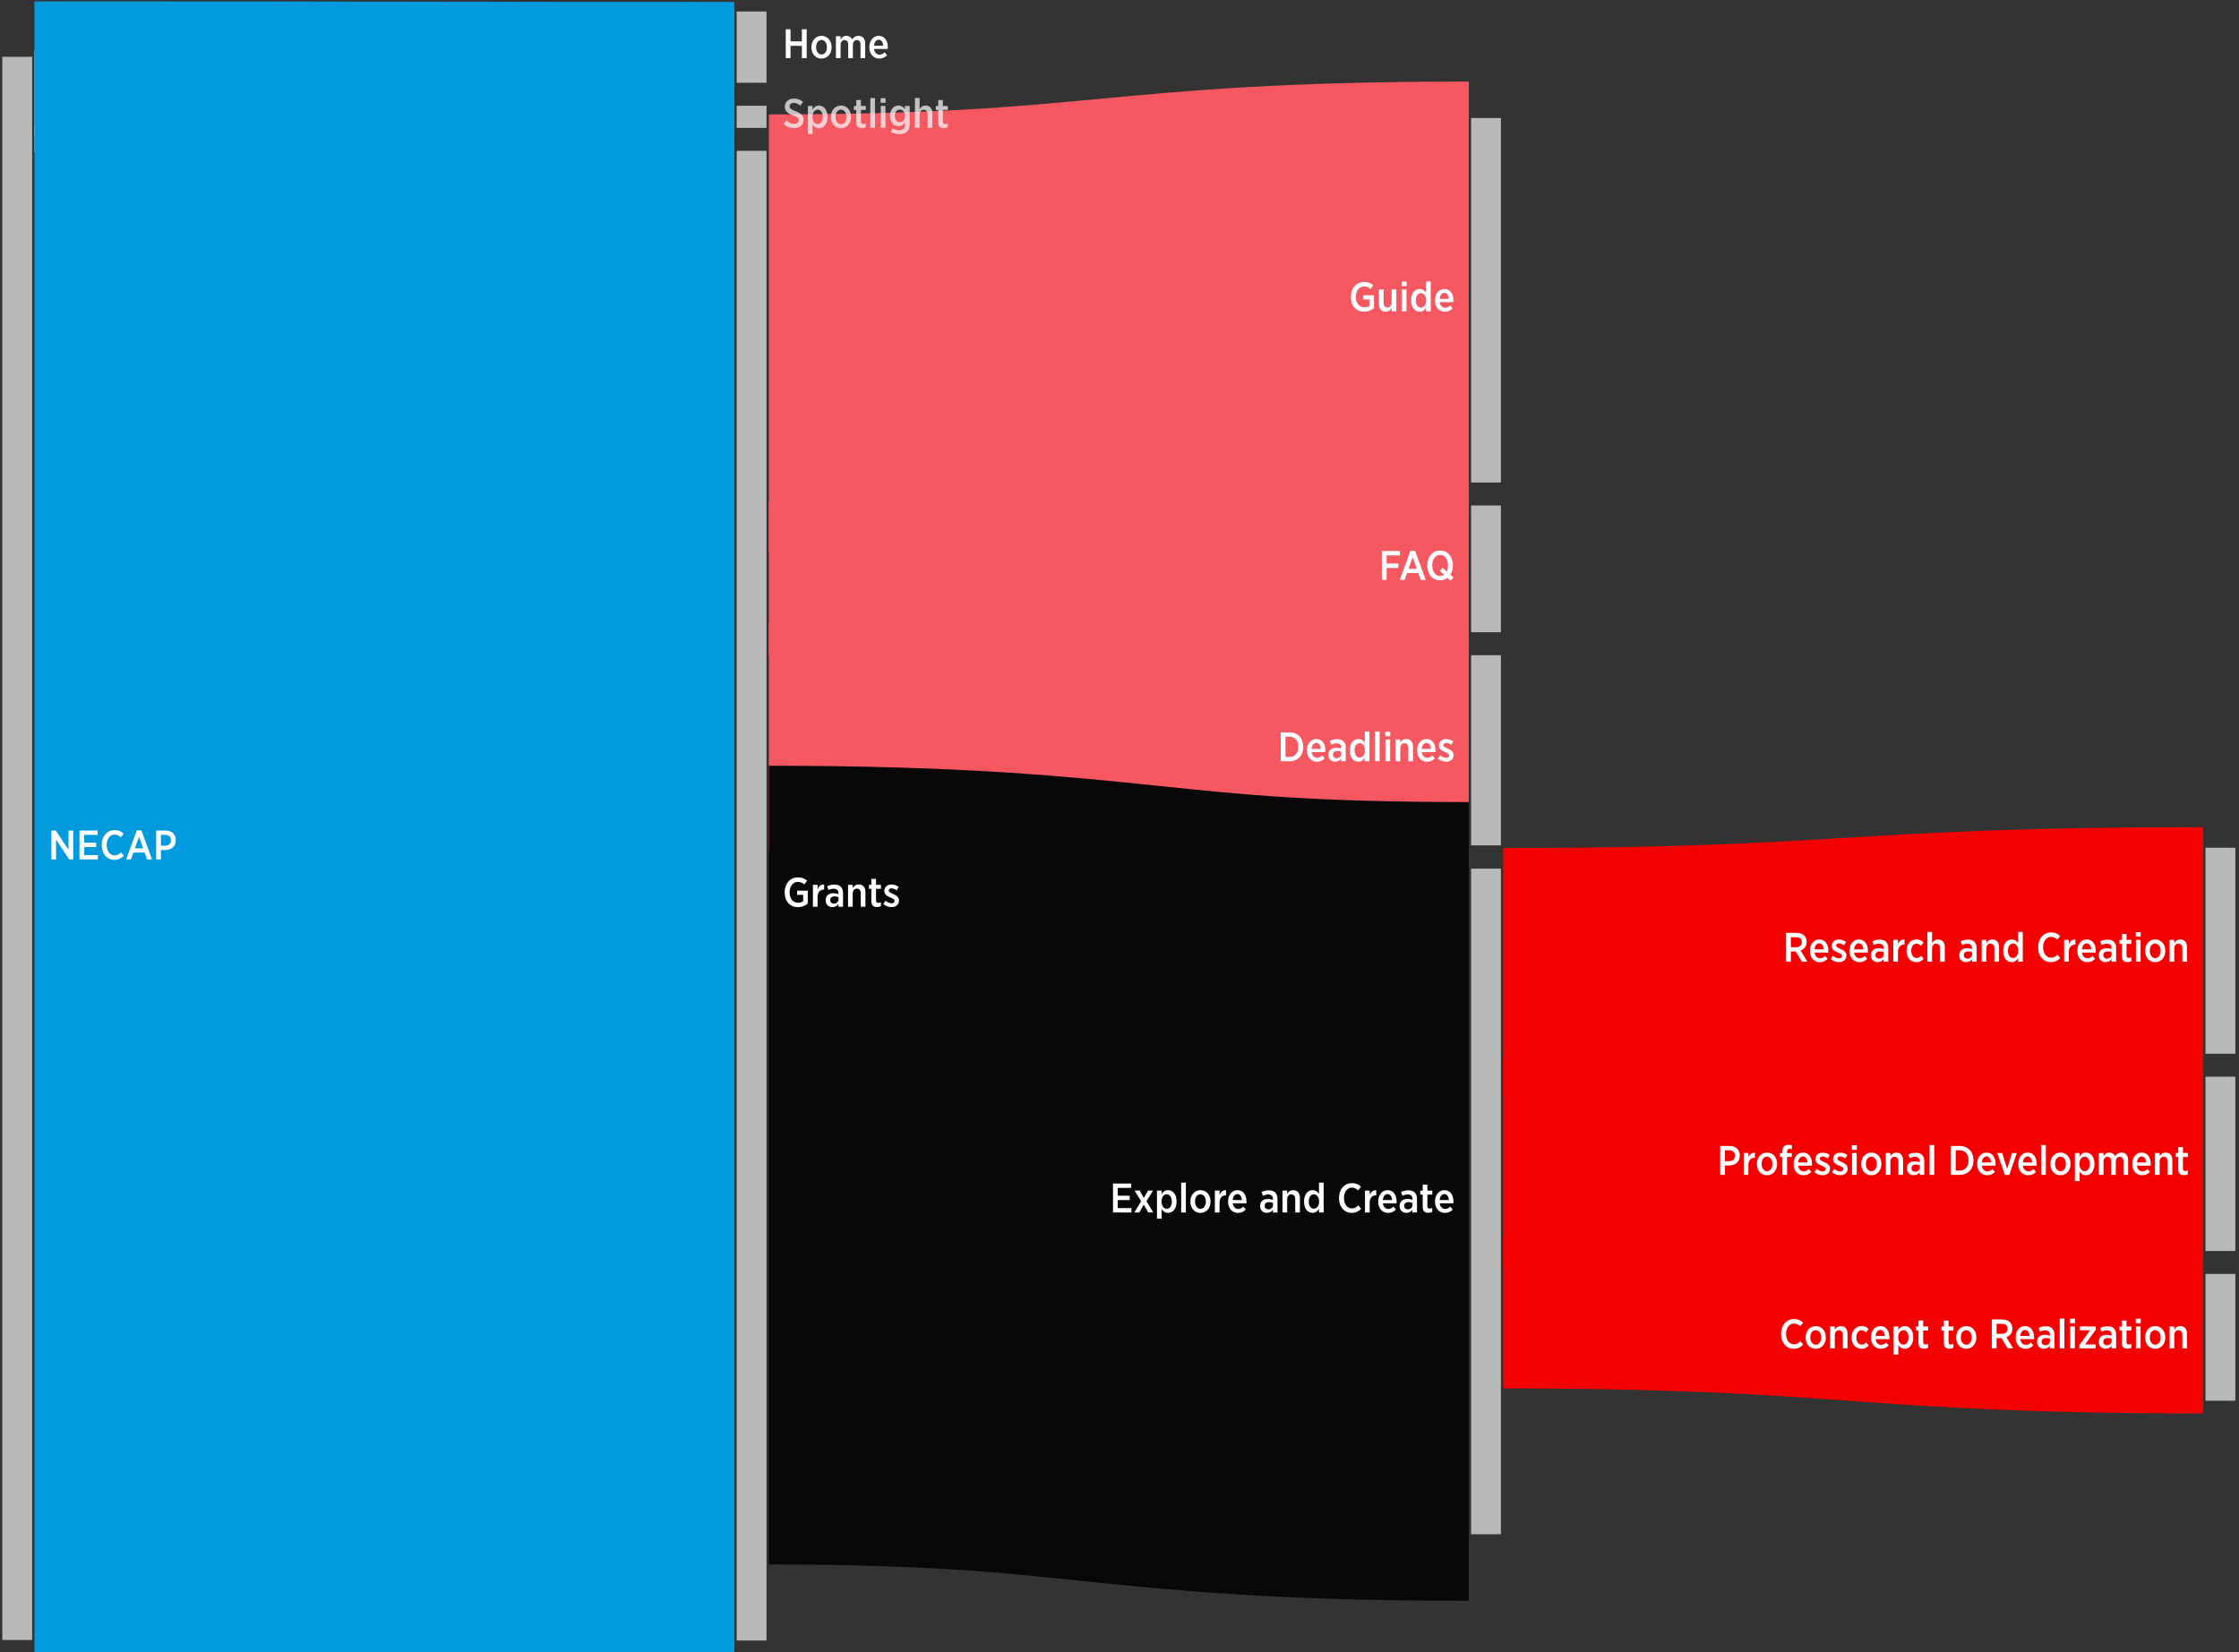 <svg width="813" height="600" viewBox="0 0 813 600" fill="none" xmlns="http://www.w3.org/2000/svg">
<rect x="0" y="0" width="813" height="600" fill="#333333" stroke="none"/>
<g clip-path="url(#clip0)">
<path d="M11.667 20.635H0.833V595.635H11.667V20.635Z" fill="#B9B9B9"/>
<path d="M278.333 4.167H267.5V30.068H278.333V4.167Z" fill="#B9B9B9"/>
<path d="M278.333 38.401H267.5V46.459H278.333V38.401Z" fill="#B9B9B9"/>
<path d="M278.333 54.792H267.5V595.833H278.333V54.792Z" fill="#B9B9B9"/>
<path d="M545 42.865H534.167V175.248H545V42.865Z" fill="#B9B9B9"/>
<path d="M545 183.581H534.167V229.627H545V183.581Z" fill="#B9B9B9"/>
<path d="M545 237.96H534.167V307.029H545V237.96Z" fill="#B9B9B9"/>
<path d="M545 315.485H534.167V557.226H545V315.485Z" fill="#B9B9B9"/>
<path d="M811.667 307.882H800.833V382.707H811.667V307.882Z" fill="#B9B9B9"/>
<path d="M811.667 391.04H800.833V454.353H811.667V391.04Z" fill="#B9B9B9"/>
<path d="M811.667 462.687H800.833V508.733H811.667V462.687Z" fill="#B9B9B9"/>
<g style="mix-blend-mode:multiply">
<g style="mix-blend-mode:multiply">
<path d="M12.5 33.586C139.583 33.586 139.583 17.117 266.667 17.117" stroke="#DDDDDD" stroke-width="31.081"/>
</g>
</g>
<g style="mix-blend-mode:multiply">
<g style="mix-blend-mode:multiply">
<path d="M12.5 50.565C139.583 50.565 139.583 42.43 266.667 42.43" stroke="#DDDDDD" stroke-width="9.67"/>
</g>
</g>
<g style="mix-blend-mode:multiply">
<g style="mix-blend-mode:multiply">
<path d="M12.5 325.115C139.583 325.115 139.583 325.313 266.667 325.313" stroke="#009ADD" stroke-width="649.249"/>
</g>
</g>
<g style="mix-blend-mode:multiply">
<g style="mix-blend-mode:multiply">
<path d="M279.167 120.983C406.25 120.983 406.25 109.057 533.333 109.057" stroke="#F55861" stroke-width="158.859"/>
</g>
</g>
<g style="mix-blend-mode:multiply">
<g style="mix-blend-mode:multiply">
<path d="M279.167 210.198C406.25 210.198 406.25 206.604 533.333 206.604" stroke="#F55861" stroke-width="55.255"/>
</g>
</g>
<g style="mix-blend-mode:multiply">
<g style="mix-blend-mode:multiply">
<path d="M279.167 267.755C406.25 267.755 406.25 272.495 533.333 272.495" stroke="#F55861" stroke-width="82.883"/>
</g>
</g>
<g style="mix-blend-mode:multiply">
<g style="mix-blend-mode:multiply">
<path d="M279.167 423.161C406.25 423.161 406.25 436.355 533.333 436.355" stroke="#090809" stroke-width="290.09"/>
</g>
</g>
<g style="mix-blend-mode:multiply">
<g style="mix-blend-mode:multiply">
<path d="M545.833 352.897C672.917 352.897 672.917 345.294 800 345.294" stroke="#F40000" stroke-width="89.79"/>
</g>
</g>
<g style="mix-blend-mode:multiply">
<g style="mix-blend-mode:multiply">
<path d="M545.833 421.966C672.917 421.966 672.917 422.697 800 422.697" stroke="#F40000" stroke-width="75.976"/>
</g>
</g>
<g style="mix-blend-mode:multiply">
<g style="mix-blend-mode:multiply">
<path d="M545.833 476.646C672.917 476.646 672.917 485.71 800 485.71" stroke="#F40000" stroke-width="55.255"/>
</g>
</g>
<path d="M18.64 312.135H20.35V304.92L25.105 312.135H26.575V301.635H24.88V308.64L20.26 301.635H18.64V312.135ZM28.85 312.135H35.54V310.56H30.575V307.635H34.91V306.06H30.575V303.21H35.465V301.635H28.85V312.135ZM41.546 312.285C43.001 312.285 44.066 311.745 44.981 310.8L43.961 309.57C43.301 310.2 42.641 310.665 41.636 310.665C39.986 310.665 38.741 309.18 38.741 306.9V306.84C38.741 304.605 39.986 303.105 41.636 303.105C42.581 303.105 43.271 303.555 43.886 304.125L44.936 302.79C44.081 302.01 43.106 301.485 41.636 301.485C38.921 301.485 36.941 303.66 36.941 306.84V306.945C36.941 310.155 38.861 312.285 41.546 312.285ZM45.809 312.135H47.564L48.434 309.66H52.514L53.384 312.135H55.199L51.344 301.575H49.664L45.809 312.135ZM48.974 308.115L50.474 303.9L51.974 308.115H48.974ZM56.697 312.135H58.437V308.73H59.952C62.127 308.7 63.837 307.485 63.837 305.16V305.13C63.837 302.955 62.352 301.635 60.057 301.635H56.697V312.135ZM58.437 307.155V303.225H59.952C61.287 303.225 62.067 303.915 62.067 305.175V305.19C62.067 306.36 61.287 307.155 59.952 307.155H58.437Z" fill="white"/>
<path d="M285.307 21.117H287.047V16.647H291.172V21.117H292.912V10.617H291.172V15.027H287.047V10.617H285.307V21.117ZM298.285 21.282C300.4 21.282 301.96 19.557 301.96 17.217V17.082C301.96 14.727 300.415 13.017 298.315 13.017C296.2 13.017 294.64 14.757 294.64 17.097V17.232C294.64 19.587 296.185 21.282 298.285 21.282ZM298.315 19.797C297.16 19.797 296.335 18.672 296.335 17.187V17.097C296.335 15.612 297.1 14.517 298.285 14.517C299.44 14.517 300.265 15.627 300.265 17.112V17.202C300.265 18.687 299.5 19.797 298.315 19.797ZM303.525 21.117H305.22V16.317C305.22 15.222 305.805 14.547 306.66 14.547C307.5 14.547 307.995 15.147 307.995 16.272V21.117H309.69V16.302C309.69 15.177 310.29 14.547 311.115 14.547C311.985 14.547 312.465 15.147 312.465 16.287V21.117H314.16V15.792C314.16 13.992 313.2 13.017 311.73 13.017C310.665 13.017 309.945 13.572 309.405 14.292C309.03 13.512 308.325 13.017 307.35 13.017C306.3 13.017 305.685 13.617 305.22 14.322V13.167H303.525V21.117ZM319.305 21.282C320.49 21.282 321.375 20.817 322.095 20.052L321.21 19.002C320.685 19.512 320.13 19.842 319.38 19.842C318.345 19.842 317.52 19.122 317.37 17.787H322.35C322.365 17.547 322.365 17.307 322.365 17.202C322.365 14.817 321.225 13.017 319.065 13.017C317.115 13.017 315.675 14.727 315.675 17.112V17.232C315.675 19.722 317.265 21.282 319.305 21.282ZM317.355 16.617C317.475 15.267 318.135 14.442 319.065 14.442C320.055 14.442 320.625 15.357 320.715 16.617H317.355Z" fill="white"/>
<path d="M288.352 46.565C290.317 46.565 291.757 45.38 291.757 43.535V43.505C291.757 41.975 290.857 41.165 288.907 40.415C287.122 39.725 286.732 39.335 286.732 38.6V38.585C286.732 37.895 287.317 37.37 288.262 37.37C289.102 37.37 289.897 37.775 290.617 38.36L291.607 37.025C290.647 36.185 289.522 35.795 288.307 35.795C286.357 35.795 284.977 37.01 284.977 38.735V38.765C284.977 40.445 286.012 41.18 288.007 41.93C289.672 42.545 290.017 42.98 290.017 43.64V43.655C290.017 44.435 289.372 44.99 288.367 44.99C287.257 44.99 286.387 44.45 285.607 43.745L284.557 45.05C285.697 46.1 287.002 46.565 288.352 46.565ZM293.359 48.695H295.054V45.23C295.534 45.935 296.224 46.58 297.379 46.58C298.984 46.58 300.469 45.23 300.469 42.56V42.35C300.469 39.665 298.969 38.33 297.379 38.33C296.239 38.33 295.549 38.99 295.054 39.755V38.48H293.359V48.695ZM296.914 45.08C295.894 45.08 295.024 44.09 295.024 42.53V42.38C295.024 40.82 295.894 39.83 296.914 39.83C297.934 39.83 298.759 40.805 298.759 42.395V42.53C298.759 44.12 297.949 45.08 296.914 45.08ZM305.345 46.595C307.46 46.595 309.02 44.87 309.02 42.53V42.395C309.02 40.04 307.475 38.33 305.375 38.33C303.26 38.33 301.7 40.07 301.7 42.41V42.545C301.7 44.9 303.245 46.595 305.345 46.595ZM305.375 45.11C304.22 45.11 303.395 43.985 303.395 42.5V42.41C303.395 40.925 304.16 39.83 305.345 39.83C306.5 39.83 307.325 40.94 307.325 42.425V42.515C307.325 44 306.56 45.11 305.375 45.11ZM312.971 46.55C313.541 46.55 313.991 46.415 314.381 46.205V44.81C314.096 44.96 313.796 45.035 313.466 45.035C312.926 45.035 312.611 44.78 312.611 44.165V39.935H314.396V38.48H312.611V36.335H310.916V38.48H310.046V39.935H310.916V44.51C310.916 46.055 311.801 46.55 312.971 46.55ZM316.022 46.43H317.717V35.6H316.022V46.43ZM319.756 37.325H321.556V35.66H319.756V37.325ZM319.816 46.43H321.511V38.48H319.816V46.43ZM326.535 48.725C327.795 48.725 328.77 48.425 329.4 47.78C329.985 47.195 330.3 46.325 330.3 45.14V38.48H328.605V39.665C328.095 38.96 327.39 38.33 326.22 38.33C324.645 38.33 323.19 39.605 323.19 42.065V42.125C323.19 44.57 324.63 45.845 326.22 45.845C327.375 45.845 328.065 45.23 328.62 44.45V45.215C328.62 46.625 327.855 47.315 326.46 47.315C325.605 47.315 324.765 47.06 324.075 46.64L323.52 47.975C324.435 48.47 325.44 48.725 326.535 48.725ZM326.73 44.375C325.71 44.375 324.9 43.505 324.9 42.095V42.08C324.9 40.67 325.695 39.815 326.73 39.815C327.75 39.815 328.635 40.685 328.635 42.08V42.11C328.635 43.49 327.75 44.375 326.73 44.375ZM332.221 46.43H333.916V41.615C333.916 40.52 334.531 39.86 335.416 39.86C336.316 39.86 336.841 40.475 336.841 41.585V46.43H338.536V41.105C338.536 39.41 337.621 38.33 336.091 38.33C335.011 38.33 334.366 38.945 333.916 39.65V35.6H332.221V46.43ZM342.736 46.55C343.306 46.55 343.756 46.415 344.146 46.205V44.81C343.861 44.96 343.561 45.035 343.231 45.035C342.691 45.035 342.376 44.78 342.376 44.165V39.935H344.161V38.48H342.376V36.335H340.681V38.48H339.811V39.935H340.681V44.51C340.681 46.055 341.566 46.55 342.736 46.55Z" fill="white" fill-opacity="0.7"/>
<path d="M289.717 329.463C291.202 329.463 292.417 328.893 293.302 328.188V323.478H289.447V325.008H291.652V327.318C291.187 327.648 290.527 327.873 289.792 327.873C288.007 327.873 286.717 326.463 286.717 324.093V324.003C286.717 321.828 287.992 320.283 289.702 320.283C290.767 320.283 291.427 320.688 292.027 321.228L293.062 319.848C292.132 319.068 291.157 318.663 289.732 318.663C286.912 318.663 284.917 320.928 284.917 324.018V324.138C284.917 327.363 286.867 329.463 289.717 329.463ZM295.175 329.313H296.87V325.803C296.87 323.988 297.8 323.088 299.18 323.088H299.255V321.243C298.055 321.183 297.29 321.888 296.87 322.923V321.363H295.175V329.313ZM302.238 329.463C303.273 329.463 303.978 329.013 304.443 328.338V329.313H306.108V324.378C306.108 323.388 305.838 322.608 305.313 322.083C304.803 321.558 304.008 321.273 302.973 321.273C301.908 321.273 301.113 321.528 300.348 321.903L300.828 323.253C301.353 323.013 301.983 322.773 302.748 322.773C303.828 322.773 304.458 323.328 304.458 324.393V324.723C303.918 324.543 303.378 324.408 302.628 324.408C300.948 324.408 299.808 325.248 299.808 326.958V327.033C299.808 328.578 300.918 329.463 302.238 329.463ZM302.748 328.188C302.013 328.173 301.458 327.723 301.458 326.928V326.898C301.458 326.058 302.028 325.563 303.003 325.563C303.573 325.563 304.083 325.683 304.473 325.848V326.643C304.473 327.543 303.723 328.203 302.748 328.188ZM307.934 329.313H309.629V324.498C309.629 323.403 310.244 322.743 311.129 322.743C312.029 322.743 312.554 323.358 312.554 324.468V329.313H314.249V323.988C314.249 322.293 313.334 321.213 311.804 321.213C310.724 321.213 310.079 321.828 309.629 322.533V321.363H307.934V329.313ZM318.449 329.433C319.019 329.433 319.469 329.298 319.859 329.088V327.693C319.574 327.843 319.274 327.918 318.944 327.918C318.404 327.918 318.089 327.663 318.089 327.048V322.818H319.874V321.363H318.089V319.218H316.394V321.363H315.524V322.818H316.394V327.393C316.394 328.938 317.279 329.433 318.449 329.433ZM323.706 329.463C325.236 329.463 326.421 328.608 326.421 327.048V327.033C326.421 325.788 325.491 325.218 324.261 324.663C323.331 324.243 322.701 323.973 322.701 323.448V323.418C322.701 322.983 323.076 322.638 323.706 322.638C324.336 322.638 324.996 322.938 325.596 323.343L326.316 322.098C325.566 321.558 324.621 321.243 323.736 321.243C322.251 321.243 321.111 322.143 321.111 323.568V323.598C321.111 324.903 322.101 325.443 323.286 325.953C324.231 326.358 324.846 326.613 324.846 327.183V327.198C324.846 327.693 324.441 328.068 323.736 328.068C323.031 328.068 322.266 327.723 321.546 327.138L320.751 328.353C321.666 329.118 322.761 329.463 323.706 329.463Z" fill="white"/>
<path d="M495.314 113.207C496.799 113.207 498.014 112.637 498.899 111.932V107.222H495.044V108.752H497.249V111.062C496.784 111.392 496.124 111.617 495.389 111.617C493.604 111.617 492.314 110.207 492.314 107.837V107.747C492.314 105.572 493.589 104.027 495.299 104.027C496.364 104.027 497.024 104.432 497.624 104.972L498.659 103.592C497.729 102.812 496.754 102.407 495.329 102.407C492.509 102.407 490.514 104.672 490.514 107.762V107.882C490.514 111.107 492.464 113.207 495.314 113.207ZM503.143 113.207C504.223 113.207 504.853 112.607 505.303 111.902V113.057H507.013V105.107H505.303V109.922C505.303 111.017 504.688 111.677 503.803 111.677C502.918 111.677 502.393 111.062 502.393 109.952V105.107H500.698V110.432C500.698 112.142 501.598 113.207 503.143 113.207ZM508.962 103.952H510.762V102.287H508.962V103.952ZM509.022 113.057H510.717V105.107H509.022V113.057ZM515.486 113.207C516.626 113.207 517.316 112.547 517.811 111.782V113.057H519.506V102.227H517.811V106.307C517.331 105.617 516.641 104.957 515.486 104.957C513.881 104.957 512.396 106.307 512.396 108.992V109.187C512.396 111.872 513.896 113.207 515.486 113.207ZM515.951 111.707C514.931 111.707 514.106 110.732 514.106 109.142V109.022C514.106 107.417 514.916 106.457 515.951 106.457C516.971 106.457 517.841 107.447 517.841 109.007V109.157C517.841 110.717 516.971 111.707 515.951 111.707ZM524.697 113.222C525.882 113.222 526.767 112.757 527.487 111.992L526.602 110.942C526.077 111.452 525.522 111.782 524.772 111.782C523.737 111.782 522.912 111.062 522.762 109.727H527.742C527.757 109.487 527.757 109.247 527.757 109.142C527.757 106.757 526.617 104.957 524.457 104.957C522.507 104.957 521.067 106.667 521.067 109.052V109.172C521.067 111.662 522.657 113.222 524.697 113.222ZM522.747 108.557C522.867 107.207 523.527 106.382 524.457 106.382C525.447 106.382 526.017 107.297 526.107 108.557H522.747Z" fill="white"/>
<path d="M501.744 210.604H503.484V206.254H507.774V204.664H503.484V201.709H508.329V200.104H501.744V210.604ZM508.288 210.604H510.043L510.913 208.129H514.993L515.863 210.604H517.678L513.823 200.044H512.143L508.288 210.604ZM511.453 206.584L512.953 202.369L514.453 206.584H511.453ZM527.753 209.734L526.613 208.744C527.213 207.844 527.558 206.704 527.558 205.414V205.264C527.558 202.159 525.653 199.939 522.923 199.939C520.178 199.939 518.258 202.174 518.258 205.294V205.444C518.258 208.549 520.163 210.769 522.908 210.769C523.913 210.769 524.828 210.439 525.578 209.869L526.688 210.904L527.753 209.734ZM522.953 209.179C521.273 209.179 520.058 207.724 520.058 205.414V205.279C520.058 203.014 521.243 201.544 522.893 201.544C524.558 201.544 525.758 203.044 525.758 205.294V205.429C525.758 206.284 525.608 207.004 525.338 207.589L523.883 206.194L522.818 207.364L524.378 208.759C523.973 209.044 523.493 209.179 522.953 209.179Z" fill="white"/>
<path d="M465.035 276.495H468.245C471.245 276.495 473.225 274.365 473.225 271.29V271.17C473.225 268.095 471.245 265.995 468.245 265.995H465.035V276.495ZM468.23 267.57C470.15 267.57 471.425 268.95 471.425 271.215V271.305C471.425 273.555 470.15 274.92 468.23 274.92H466.775V267.57H468.23ZM478.203 276.66C479.388 276.66 480.273 276.195 480.993 275.43L480.108 274.38C479.583 274.89 479.028 275.22 478.278 275.22C477.243 275.22 476.418 274.5 476.268 273.165H481.248C481.263 272.925 481.263 272.685 481.263 272.58C481.263 270.195 480.123 268.395 477.963 268.395C476.013 268.395 474.573 270.105 474.573 272.49V272.61C474.573 275.1 476.163 276.66 478.203 276.66ZM476.253 271.995C476.373 270.645 477.033 269.82 477.963 269.82C478.953 269.82 479.523 270.735 479.613 271.995H476.253ZM484.779 276.645C485.814 276.645 486.519 276.195 486.984 275.52V276.495H488.649V271.56C488.649 270.57 488.379 269.79 487.854 269.265C487.344 268.74 486.549 268.455 485.514 268.455C484.449 268.455 483.654 268.71 482.889 269.085L483.369 270.435C483.894 270.195 484.524 269.955 485.289 269.955C486.369 269.955 486.999 270.51 486.999 271.575V271.905C486.459 271.725 485.919 271.59 485.169 271.59C483.489 271.59 482.349 272.43 482.349 274.14V274.215C482.349 275.76 483.459 276.645 484.779 276.645ZM485.289 275.37C484.554 275.355 483.999 274.905 483.999 274.11V274.08C483.999 273.24 484.569 272.745 485.544 272.745C486.114 272.745 486.624 272.865 487.014 273.03V273.825C487.014 274.725 486.264 275.385 485.289 275.37ZM493.235 276.645C494.375 276.645 495.065 275.985 495.56 275.22V276.495H497.255V265.665H495.56V269.745C495.08 269.055 494.39 268.395 493.235 268.395C491.63 268.395 490.145 269.745 490.145 272.43V272.625C490.145 275.31 491.645 276.645 493.235 276.645ZM493.7 275.145C492.68 275.145 491.855 274.17 491.855 272.58V272.46C491.855 270.855 492.665 269.895 493.7 269.895C494.72 269.895 495.59 270.885 495.59 272.445V272.595C495.59 274.155 494.72 275.145 493.7 275.145ZM499.266 276.495H500.961V265.665H499.266V276.495ZM503 267.39H504.8V265.725H503V267.39ZM503.06 276.495H504.755V268.545H503.06V276.495ZM506.764 276.495H508.459V271.68C508.459 270.585 509.074 269.925 509.959 269.925C510.859 269.925 511.384 270.54 511.384 271.65V276.495H513.079V271.17C513.079 269.475 512.164 268.395 510.634 268.395C509.554 268.395 508.909 269.01 508.459 269.715V268.545H506.764V276.495ZM518.193 276.66C519.378 276.66 520.263 276.195 520.983 275.43L520.098 274.38C519.573 274.89 519.018 275.22 518.268 275.22C517.233 275.22 516.408 274.5 516.258 273.165H521.238C521.253 272.925 521.253 272.685 521.253 272.58C521.253 270.195 520.113 268.395 517.953 268.395C516.003 268.395 514.563 270.105 514.563 272.49V272.61C514.563 275.1 516.153 276.66 518.193 276.66ZM516.243 271.995C516.363 270.645 517.023 269.82 517.953 269.82C518.943 269.82 519.513 270.735 519.603 271.995H516.243ZM525.084 276.645C526.614 276.645 527.799 275.79 527.799 274.23V274.215C527.799 272.97 526.869 272.4 525.639 271.845C524.709 271.425 524.079 271.155 524.079 270.63V270.6C524.079 270.165 524.454 269.82 525.084 269.82C525.714 269.82 526.374 270.12 526.974 270.525L527.694 269.28C526.944 268.74 525.999 268.425 525.114 268.425C523.629 268.425 522.489 269.325 522.489 270.75V270.78C522.489 272.085 523.479 272.625 524.664 273.135C525.609 273.54 526.224 273.795 526.224 274.365V274.38C526.224 274.875 525.819 275.25 525.114 275.25C524.409 275.25 523.644 274.905 522.924 274.32L522.129 275.535C523.044 276.3 524.139 276.645 525.084 276.645Z" fill="white"/>
<path d="M404.141 440.355H410.831V438.78H405.866V435.855H410.201V434.28H405.866V431.43H410.756V429.855H404.141V440.355ZM413.822 432.405H411.992L414.362 436.29L411.902 440.355H413.687L415.322 437.52L416.942 440.355H418.772L416.282 436.29L418.667 432.405H416.882L415.337 435.075L413.822 432.405ZM420.104 442.62H421.799V439.155C422.279 439.86 422.969 440.505 424.124 440.505C425.729 440.505 427.214 439.155 427.214 436.485V436.275C427.214 433.59 425.714 432.255 424.124 432.255C422.984 432.255 422.294 432.915 421.799 433.68V432.405H420.104V442.62ZM423.659 439.005C422.639 439.005 421.769 438.015 421.769 436.455V436.305C421.769 434.745 422.639 433.755 423.659 433.755C424.679 433.755 425.504 434.73 425.504 436.32V436.455C425.504 438.045 424.694 439.005 423.659 439.005ZM428.895 440.355H430.59V429.525H428.895V440.355ZM435.884 440.52C437.999 440.52 439.559 438.795 439.559 436.455V436.32C439.559 433.965 438.014 432.255 435.914 432.255C433.799 432.255 432.239 433.995 432.239 436.335V436.47C432.239 438.825 433.784 440.52 435.884 440.52ZM435.914 439.035C434.759 439.035 433.934 437.91 433.934 436.425V436.335C433.934 434.85 434.699 433.755 435.884 433.755C437.039 433.755 437.864 434.865 437.864 436.35V436.44C437.864 437.925 437.099 439.035 435.914 439.035ZM441.124 440.355H442.819V436.845C442.819 435.03 443.749 434.13 445.129 434.13H445.204V432.285C444.004 432.225 443.239 432.93 442.819 433.965V432.405H441.124V440.355ZM449.551 440.52C450.736 440.52 451.621 440.055 452.341 439.29L451.456 438.24C450.931 438.75 450.376 439.08 449.626 439.08C448.591 439.08 447.766 438.36 447.616 437.025H452.596C452.611 436.785 452.611 436.545 452.611 436.44C452.611 434.055 451.471 432.255 449.311 432.255C447.361 432.255 445.921 433.965 445.921 436.35V436.47C445.921 438.96 447.511 440.52 449.551 440.52ZM447.601 435.855C447.721 434.505 448.381 433.68 449.311 433.68C450.301 433.68 450.871 434.595 450.961 435.855H447.601ZM459.994 440.505C461.029 440.505 461.734 440.055 462.199 439.38V440.355H463.864V435.42C463.864 434.43 463.594 433.65 463.069 433.125C462.559 432.6 461.764 432.315 460.729 432.315C459.664 432.315 458.869 432.57 458.104 432.945L458.584 434.295C459.109 434.055 459.739 433.815 460.504 433.815C461.584 433.815 462.214 434.37 462.214 435.435V435.765C461.674 435.585 461.134 435.45 460.384 435.45C458.704 435.45 457.564 436.29 457.564 438V438.075C457.564 439.62 458.674 440.505 459.994 440.505ZM460.504 439.23C459.769 439.215 459.214 438.765 459.214 437.97V437.94C459.214 437.1 459.784 436.605 460.759 436.605C461.329 436.605 461.839 436.725 462.229 436.89V437.685C462.229 438.585 461.479 439.245 460.504 439.23ZM465.69 440.355H467.385V435.54C467.385 434.445 468 433.785 468.885 433.785C469.785 433.785 470.31 434.4 470.31 435.51V440.355H472.005V435.03C472.005 433.335 471.09 432.255 469.56 432.255C468.48 432.255 467.835 432.87 467.385 433.575V432.405H465.69V440.355ZM476.609 440.505C477.749 440.505 478.439 439.845 478.934 439.08V440.355H480.629V429.525H478.934V433.605C478.454 432.915 477.764 432.255 476.609 432.255C475.004 432.255 473.519 433.605 473.519 436.29V436.485C473.519 439.17 475.019 440.505 476.609 440.505ZM477.074 439.005C476.054 439.005 475.229 438.03 475.229 436.44V436.32C475.229 434.715 476.039 433.755 477.074 433.755C478.094 433.755 478.964 434.745 478.964 436.305V436.455C478.964 438.015 478.094 439.005 477.074 439.005ZM490.812 440.505C492.267 440.505 493.332 439.965 494.247 439.02L493.227 437.79C492.567 438.42 491.907 438.885 490.902 438.885C489.252 438.885 488.007 437.4 488.007 435.12V435.06C488.007 432.825 489.252 431.325 490.902 431.325C491.847 431.325 492.537 431.775 493.152 432.345L494.202 431.01C493.347 430.23 492.372 429.705 490.902 429.705C488.187 429.705 486.207 431.88 486.207 435.06V435.165C486.207 438.375 488.127 440.505 490.812 440.505ZM495.646 440.355H497.341V436.845C497.341 435.03 498.271 434.13 499.651 434.13H499.726V432.285C498.526 432.225 497.761 432.93 497.341 433.965V432.405H495.646V440.355ZM504.072 440.52C505.257 440.52 506.142 440.055 506.862 439.29L505.977 438.24C505.452 438.75 504.897 439.08 504.147 439.08C503.112 439.08 502.287 438.36 502.137 437.025H507.117C507.132 436.785 507.132 436.545 507.132 436.44C507.132 434.055 505.992 432.255 503.832 432.255C501.882 432.255 500.442 433.965 500.442 436.35V436.47C500.442 438.96 502.032 440.52 504.072 440.52ZM502.122 435.855C502.242 434.505 502.902 433.68 503.832 433.68C504.822 433.68 505.392 434.595 505.482 435.855H502.122ZM510.648 440.505C511.683 440.505 512.388 440.055 512.853 439.38V440.355H514.518V435.42C514.518 434.43 514.248 433.65 513.723 433.125C513.213 432.6 512.418 432.315 511.383 432.315C510.318 432.315 509.523 432.57 508.758 432.945L509.238 434.295C509.763 434.055 510.393 433.815 511.158 433.815C512.238 433.815 512.868 434.37 512.868 435.435V435.765C512.328 435.585 511.788 435.45 511.038 435.45C509.358 435.45 508.218 436.29 508.218 438V438.075C508.218 439.62 509.328 440.505 510.648 440.505ZM511.158 439.23C510.423 439.215 509.868 438.765 509.868 437.97V437.94C509.868 437.1 510.438 436.605 511.413 436.605C511.983 436.605 512.493 436.725 512.883 436.89V437.685C512.883 438.585 512.133 439.245 511.158 439.23ZM518.656 440.475C519.226 440.475 519.676 440.34 520.066 440.13V438.735C519.781 438.885 519.481 438.96 519.151 438.96C518.611 438.96 518.296 438.705 518.296 438.09V433.86H520.081V432.405H518.296V430.26H516.601V432.405H515.731V433.86H516.601V438.435C516.601 439.98 517.486 440.475 518.656 440.475ZM524.697 440.52C525.882 440.52 526.767 440.055 527.487 439.29L526.602 438.24C526.077 438.75 525.522 439.08 524.772 439.08C523.737 439.08 522.912 438.36 522.762 437.025H527.742C527.757 436.785 527.757 436.545 527.757 436.44C527.757 434.055 526.617 432.255 524.457 432.255C522.507 432.255 521.067 433.965 521.067 436.35V436.47C521.067 438.96 522.657 440.52 524.697 440.52ZM522.747 435.855C522.867 434.505 523.527 433.68 524.457 433.68C525.447 433.68 526.017 434.595 526.107 435.855H522.747Z" fill="white"/>
<path d="M648.528 349.294H650.268V345.589H651.948C651.978 345.589 652.023 345.589 652.053 345.574L654.288 349.294H656.298L653.823 345.229C655.098 344.779 655.998 343.774 655.998 342.154V342.094C655.998 341.134 655.683 340.339 655.128 339.784C654.498 339.154 653.523 338.794 652.323 338.794H648.528V349.294ZM650.268 344.029V340.384H652.173C653.478 340.384 654.243 340.999 654.243 342.184V342.214C654.243 343.309 653.493 344.029 652.143 344.029H650.268ZM660.832 349.459C662.017 349.459 662.902 348.994 663.622 348.229L662.737 347.179C662.212 347.689 661.657 348.019 660.907 348.019C659.872 348.019 659.047 347.299 658.897 345.964H663.877C663.892 345.724 663.892 345.484 663.892 345.379C663.892 342.994 662.752 341.194 660.592 341.194C658.642 341.194 657.202 342.904 657.202 345.289V345.409C657.202 347.899 658.792 349.459 660.832 349.459ZM658.882 344.794C659.002 343.444 659.662 342.619 660.592 342.619C661.582 342.619 662.152 343.534 662.242 344.794H658.882ZM667.723 349.444C669.253 349.444 670.438 348.589 670.438 347.029V347.014C670.438 345.769 669.508 345.199 668.278 344.644C667.348 344.224 666.718 343.954 666.718 343.429V343.399C666.718 342.964 667.093 342.619 667.723 342.619C668.353 342.619 669.013 342.919 669.613 343.324L670.333 342.079C669.583 341.539 668.638 341.224 667.753 341.224C666.268 341.224 665.128 342.124 665.128 343.549V343.579C665.128 344.884 666.118 345.424 667.303 345.934C668.248 346.339 668.863 346.594 668.863 347.164V347.179C668.863 347.674 668.458 348.049 667.753 348.049C667.048 348.049 666.283 347.704 665.563 347.119L664.768 348.334C665.683 349.099 666.778 349.444 667.723 349.444ZM675.202 349.459C676.387 349.459 677.272 348.994 677.992 348.229L677.107 347.179C676.582 347.689 676.027 348.019 675.277 348.019C674.242 348.019 673.417 347.299 673.267 345.964H678.247C678.262 345.724 678.262 345.484 678.262 345.379C678.262 342.994 677.122 341.194 674.962 341.194C673.012 341.194 671.572 342.904 671.572 345.289V345.409C671.572 347.899 673.162 349.459 675.202 349.459ZM673.252 344.794C673.372 343.444 674.032 342.619 674.962 342.619C675.952 342.619 676.522 343.534 676.612 344.794H673.252ZM681.778 349.444C682.813 349.444 683.518 348.994 683.983 348.319V349.294H685.648V344.359C685.648 343.369 685.378 342.589 684.853 342.064C684.343 341.539 683.548 341.254 682.513 341.254C681.448 341.254 680.653 341.509 679.888 341.884L680.368 343.234C680.893 342.994 681.523 342.754 682.288 342.754C683.368 342.754 683.998 343.309 683.998 344.374V344.704C683.458 344.524 682.918 344.389 682.168 344.389C680.488 344.389 679.348 345.229 679.348 346.939V347.014C679.348 348.559 680.458 349.444 681.778 349.444ZM682.288 348.169C681.553 348.154 680.998 347.704 680.998 346.909V346.879C680.998 346.039 681.568 345.544 682.543 345.544C683.113 345.544 683.623 345.664 684.013 345.829V346.624C684.013 347.524 683.263 348.184 682.288 348.169ZM687.474 349.294H689.169V345.784C689.169 343.969 690.099 343.069 691.479 343.069H691.554V341.224C690.354 341.164 689.589 341.869 689.169 342.904V341.344H687.474V349.294ZM695.84 349.459C697.055 349.459 697.85 348.964 698.48 348.259L697.565 347.134C697.1 347.599 696.635 347.944 695.945 347.944C694.79 347.944 693.98 346.909 693.98 345.364V345.289C693.98 343.789 694.79 342.724 695.9 342.724C696.62 342.724 697.085 343.084 697.505 343.519L698.45 342.274C697.79 341.614 697.04 341.194 695.9 341.194C693.815 341.194 692.27 342.904 692.27 345.274V345.424C692.27 347.794 693.77 349.459 695.84 349.459ZM699.852 349.294H701.547V344.479C701.547 343.384 702.162 342.724 703.047 342.724C703.947 342.724 704.472 343.339 704.472 344.449V349.294H706.167V343.969C706.167 342.274 705.252 341.194 703.722 341.194C702.642 341.194 701.997 341.809 701.547 342.514V338.464H699.852V349.294ZM713.858 349.444C714.893 349.444 715.598 348.994 716.063 348.319V349.294H717.728V344.359C717.728 343.369 717.458 342.589 716.933 342.064C716.423 341.539 715.628 341.254 714.593 341.254C713.528 341.254 712.733 341.509 711.968 341.884L712.448 343.234C712.973 342.994 713.603 342.754 714.368 342.754C715.448 342.754 716.078 343.309 716.078 344.374V344.704C715.538 344.524 714.998 344.389 714.248 344.389C712.568 344.389 711.428 345.229 711.428 346.939V347.014C711.428 348.559 712.538 349.444 713.858 349.444ZM714.368 348.169C713.633 348.154 713.078 347.704 713.078 346.909V346.879C713.078 346.039 713.648 345.544 714.623 345.544C715.193 345.544 715.703 345.664 716.093 345.829V346.624C716.093 347.524 715.343 348.184 714.368 348.169ZM719.554 349.294H721.249V344.479C721.249 343.384 721.864 342.724 722.749 342.724C723.649 342.724 724.174 343.339 724.174 344.449V349.294H725.869V343.969C725.869 342.274 724.954 341.194 723.424 341.194C722.344 341.194 721.699 341.809 721.249 342.514V341.344H719.554V349.294ZM730.473 349.444C731.613 349.444 732.303 348.784 732.798 348.019V349.294H734.493V338.464H732.798V342.544C732.318 341.854 731.628 341.194 730.473 341.194C728.868 341.194 727.383 342.544 727.383 345.229V345.424C727.383 348.109 728.883 349.444 730.473 349.444ZM730.938 347.944C729.918 347.944 729.093 346.969 729.093 345.379V345.259C729.093 343.654 729.903 342.694 730.938 342.694C731.958 342.694 732.828 343.684 732.828 345.244V345.394C732.828 346.954 731.958 347.944 730.938 347.944ZM744.676 349.444C746.131 349.444 747.196 348.904 748.111 347.959L747.091 346.729C746.431 347.359 745.771 347.824 744.766 347.824C743.116 347.824 741.871 346.339 741.871 344.059V343.999C741.871 341.764 743.116 340.264 744.766 340.264C745.711 340.264 746.401 340.714 747.016 341.284L748.066 339.949C747.211 339.169 746.236 338.644 744.766 338.644C742.051 338.644 740.071 340.819 740.071 343.999V344.104C740.071 347.314 741.991 349.444 744.676 349.444ZM749.51 349.294H751.205V345.784C751.205 343.969 752.135 343.069 753.515 343.069H753.59V341.224C752.39 341.164 751.625 341.869 751.205 342.904V341.344H749.51V349.294ZM757.936 349.459C759.121 349.459 760.006 348.994 760.726 348.229L759.841 347.179C759.316 347.689 758.761 348.019 758.011 348.019C756.976 348.019 756.151 347.299 756.001 345.964H760.981C760.996 345.724 760.996 345.484 760.996 345.379C760.996 342.994 759.856 341.194 757.696 341.194C755.746 341.194 754.306 342.904 754.306 345.289V345.409C754.306 347.899 755.896 349.459 757.936 349.459ZM755.986 344.794C756.106 343.444 756.766 342.619 757.696 342.619C758.686 342.619 759.256 343.534 759.346 344.794H755.986ZM764.512 349.444C765.547 349.444 766.252 348.994 766.717 348.319V349.294H768.382V344.359C768.382 343.369 768.112 342.589 767.587 342.064C767.077 341.539 766.282 341.254 765.247 341.254C764.182 341.254 763.387 341.509 762.622 341.884L763.102 343.234C763.627 342.994 764.257 342.754 765.022 342.754C766.102 342.754 766.732 343.309 766.732 344.374V344.704C766.192 344.524 765.652 344.389 764.902 344.389C763.222 344.389 762.082 345.229 762.082 346.939V347.014C762.082 348.559 763.192 349.444 764.512 349.444ZM765.022 348.169C764.287 348.154 763.732 347.704 763.732 346.909V346.879C763.732 346.039 764.302 345.544 765.277 345.544C765.847 345.544 766.357 345.664 766.747 345.829V346.624C766.747 347.524 765.997 348.184 765.022 348.169ZM772.52 349.414C773.09 349.414 773.54 349.279 773.93 349.069V347.674C773.645 347.824 773.345 347.899 773.015 347.899C772.475 347.899 772.16 347.644 772.16 347.029V342.799H773.945V341.344H772.16V339.199H770.465V341.344H769.595V342.799H770.465V347.374C770.465 348.919 771.35 349.414 772.52 349.414ZM775.511 340.189H777.311V338.524H775.511V340.189ZM775.571 349.294H777.266V341.344H775.571V349.294ZM782.56 349.459C784.675 349.459 786.235 347.734 786.235 345.394V345.259C786.235 342.904 784.69 341.194 782.59 341.194C780.475 341.194 778.915 342.934 778.915 345.274V345.409C778.915 347.764 780.46 349.459 782.56 349.459ZM782.59 347.974C781.435 347.974 780.61 346.849 780.61 345.364V345.274C780.61 343.789 781.375 342.694 782.56 342.694C783.715 342.694 784.54 343.804 784.54 345.289V345.379C784.54 346.864 783.775 347.974 782.59 347.974ZM787.801 349.294H789.496V344.479C789.496 343.384 790.111 342.724 790.996 342.724C791.896 342.724 792.421 343.339 792.421 344.449V349.294H794.116V343.969C794.116 342.274 793.201 341.194 791.671 341.194C790.591 341.194 789.946 341.809 789.496 342.514V341.344H787.801V349.294Z" fill="white"/>
<path d="M624.607 426.697H626.347V423.292H627.862C630.037 423.262 631.747 422.047 631.747 419.722V419.692C631.747 417.517 630.262 416.197 627.967 416.197H624.607V426.697ZM626.347 421.717V417.787H627.862C629.197 417.787 629.977 418.477 629.977 419.737V419.752C629.977 420.922 629.197 421.717 627.862 421.717H626.347ZM633.157 426.697H634.852V423.187C634.852 421.372 635.782 420.472 637.162 420.472H637.237V418.627C636.037 418.567 635.272 419.272 634.852 420.307V418.747H633.157V426.697ZM641.599 426.862C643.714 426.862 645.274 425.137 645.274 422.797V422.662C645.274 420.307 643.729 418.597 641.629 418.597C639.514 418.597 637.954 420.337 637.954 422.677V422.812C637.954 425.167 639.499 426.862 641.599 426.862ZM641.629 425.377C640.474 425.377 639.649 424.252 639.649 422.767V422.677C639.649 421.192 640.414 420.097 641.599 420.097C642.754 420.097 643.579 421.207 643.579 422.692V422.782C643.579 424.267 642.814 425.377 641.629 425.377ZM647.199 426.697H648.894V420.202H650.634V418.792H648.879V418.342C648.879 417.592 649.209 417.247 649.824 417.247C650.124 417.247 650.379 417.307 650.649 417.382V415.957C650.319 415.852 649.959 415.792 649.449 415.792C648.729 415.792 648.174 415.987 647.784 416.362C647.394 416.752 647.199 417.367 647.199 418.177V418.792H646.314V420.202H647.199V426.697ZM654.899 426.862C656.084 426.862 656.969 426.397 657.689 425.632L656.804 424.582C656.279 425.092 655.724 425.422 654.974 425.422C653.939 425.422 653.114 424.702 652.964 423.367H657.944C657.959 423.127 657.959 422.887 657.959 422.782C657.959 420.397 656.819 418.597 654.659 418.597C652.709 418.597 651.269 420.307 651.269 422.692V422.812C651.269 425.302 652.859 426.862 654.899 426.862ZM652.949 422.197C653.069 420.847 653.729 420.022 654.659 420.022C655.649 420.022 656.219 420.937 656.309 422.197H652.949ZM661.79 426.847C663.32 426.847 664.505 425.992 664.505 424.432V424.417C664.505 423.172 663.575 422.602 662.345 422.047C661.415 421.627 660.785 421.357 660.785 420.832V420.802C660.785 420.367 661.16 420.022 661.79 420.022C662.42 420.022 663.08 420.322 663.68 420.727L664.4 419.482C663.65 418.942 662.705 418.627 661.82 418.627C660.335 418.627 659.195 419.527 659.195 420.952V420.982C659.195 422.287 660.185 422.827 661.37 423.337C662.315 423.742 662.93 423.997 662.93 424.567V424.582C662.93 425.077 662.525 425.452 661.82 425.452C661.115 425.452 660.35 425.107 659.63 424.522L658.835 425.737C659.75 426.502 660.845 426.847 661.79 426.847ZM668.192 426.847C669.722 426.847 670.907 425.992 670.907 424.432V424.417C670.907 423.172 669.977 422.602 668.747 422.047C667.817 421.627 667.187 421.357 667.187 420.832V420.802C667.187 420.367 667.562 420.022 668.192 420.022C668.822 420.022 669.482 420.322 670.082 420.727L670.802 419.482C670.052 418.942 669.107 418.627 668.222 418.627C666.737 418.627 665.597 419.527 665.597 420.952V420.982C665.597 422.287 666.587 422.827 667.772 423.337C668.717 423.742 669.332 423.997 669.332 424.567V424.582C669.332 425.077 668.927 425.452 668.222 425.452C667.517 425.452 666.752 425.107 666.032 424.522L665.237 425.737C666.152 426.502 667.247 426.847 668.192 426.847ZM672.43 417.592H674.23V415.927H672.43V417.592ZM672.49 426.697H674.185V418.747H672.49V426.697ZM679.479 426.862C681.594 426.862 683.154 425.137 683.154 422.797V422.662C683.154 420.307 681.609 418.597 679.509 418.597C677.394 418.597 675.834 420.337 675.834 422.677V422.812C675.834 425.167 677.379 426.862 679.479 426.862ZM679.509 425.377C678.354 425.377 677.529 424.252 677.529 422.767V422.677C677.529 421.192 678.294 420.097 679.479 420.097C680.634 420.097 681.459 421.207 681.459 422.692V422.782C681.459 424.267 680.694 425.377 679.509 425.377ZM684.72 426.697H686.415V421.882C686.415 420.787 687.03 420.127 687.915 420.127C688.815 420.127 689.34 420.742 689.34 421.852V426.697H691.035V421.372C691.035 419.677 690.12 418.597 688.59 418.597C687.51 418.597 686.865 419.212 686.415 419.917V418.747H684.72V426.697ZM694.859 426.847C695.894 426.847 696.599 426.397 697.064 425.722V426.697H698.729V421.762C698.729 420.772 698.459 419.992 697.934 419.467C697.424 418.942 696.629 418.657 695.594 418.657C694.529 418.657 693.734 418.912 692.969 419.287L693.449 420.637C693.974 420.397 694.604 420.157 695.369 420.157C696.449 420.157 697.079 420.712 697.079 421.777V422.107C696.539 421.927 695.999 421.792 695.249 421.792C693.569 421.792 692.429 422.632 692.429 424.342V424.417C692.429 425.962 693.539 426.847 694.859 426.847ZM695.369 425.572C694.634 425.557 694.079 425.107 694.079 424.312V424.282C694.079 423.442 694.649 422.947 695.624 422.947C696.194 422.947 696.704 423.067 697.094 423.232V424.027C697.094 424.927 696.344 425.587 695.369 425.572ZM700.645 426.697H702.34V415.867H700.645V426.697ZM708.396 426.697H711.606C714.606 426.697 716.586 424.567 716.586 421.492V421.372C716.586 418.297 714.606 416.197 711.606 416.197H708.396V426.697ZM711.591 417.772C713.511 417.772 714.786 419.152 714.786 421.417V421.507C714.786 423.757 713.511 425.122 711.591 425.122H710.136V417.772H711.591ZM721.564 426.862C722.749 426.862 723.634 426.397 724.354 425.632L723.469 424.582C722.944 425.092 722.389 425.422 721.639 425.422C720.604 425.422 719.779 424.702 719.629 423.367H724.609C724.624 423.127 724.624 422.887 724.624 422.782C724.624 420.397 723.484 418.597 721.324 418.597C719.374 418.597 717.934 420.307 717.934 422.692V422.812C717.934 425.302 719.524 426.862 721.564 426.862ZM719.614 422.197C719.734 420.847 720.394 420.022 721.324 420.022C722.314 420.022 722.884 420.937 722.974 422.197H719.614ZM727.998 426.757H729.573L732.348 418.747H730.593L728.793 424.537L727.008 418.747H725.223L727.998 426.757ZM736.491 426.862C737.676 426.862 738.561 426.397 739.281 425.632L738.396 424.582C737.871 425.092 737.316 425.422 736.566 425.422C735.531 425.422 734.706 424.702 734.556 423.367H739.536C739.551 423.127 739.551 422.887 739.551 422.782C739.551 420.397 738.411 418.597 736.251 418.597C734.301 418.597 732.861 420.307 732.861 422.692V422.812C732.861 425.302 734.451 426.862 736.491 426.862ZM734.541 422.197C734.661 420.847 735.321 420.022 736.251 420.022C737.241 420.022 737.811 420.937 737.901 422.197H734.541ZM741.177 426.697H742.872V415.867H741.177V426.697ZM748.166 426.862C750.281 426.862 751.841 425.137 751.841 422.797V422.662C751.841 420.307 750.296 418.597 748.196 418.597C746.081 418.597 744.521 420.337 744.521 422.677V422.812C744.521 425.167 746.066 426.862 748.166 426.862ZM748.196 425.377C747.041 425.377 746.216 424.252 746.216 422.767V422.677C746.216 421.192 746.981 420.097 748.166 420.097C749.321 420.097 750.146 421.207 750.146 422.692V422.782C750.146 424.267 749.381 425.377 748.196 425.377ZM753.406 428.962H755.101V425.497C755.581 426.202 756.271 426.847 757.426 426.847C759.031 426.847 760.516 425.497 760.516 422.827V422.617C760.516 419.932 759.016 418.597 757.426 418.597C756.286 418.597 755.596 419.257 755.101 420.022V418.747H753.406V428.962ZM756.961 425.347C755.941 425.347 755.071 424.357 755.071 422.797V422.647C755.071 421.087 755.941 420.097 756.961 420.097C757.981 420.097 758.806 421.072 758.806 422.662V422.797C758.806 424.387 757.996 425.347 756.961 425.347ZM762.107 426.697H763.802V421.897C763.802 420.802 764.387 420.127 765.242 420.127C766.082 420.127 766.577 420.727 766.577 421.852V426.697H768.272V421.882C768.272 420.757 768.872 420.127 769.697 420.127C770.567 420.127 771.047 420.727 771.047 421.867V426.697H772.742V421.372C772.742 419.572 771.782 418.597 770.312 418.597C769.247 418.597 768.527 419.152 767.987 419.872C767.612 419.092 766.907 418.597 765.932 418.597C764.882 418.597 764.267 419.197 763.802 419.902V418.747H762.107V426.697ZM777.887 426.862C779.072 426.862 779.957 426.397 780.677 425.632L779.792 424.582C779.267 425.092 778.712 425.422 777.962 425.422C776.927 425.422 776.102 424.702 775.952 423.367H780.932C780.947 423.127 780.947 422.887 780.947 422.782C780.947 420.397 779.807 418.597 777.647 418.597C775.697 418.597 774.257 420.307 774.257 422.692V422.812C774.257 425.302 775.847 426.862 777.887 426.862ZM775.937 422.197C776.057 420.847 776.717 420.022 777.647 420.022C778.637 420.022 779.207 420.937 779.297 422.197H775.937ZM782.483 426.697H784.178V421.882C784.178 420.787 784.793 420.127 785.678 420.127C786.578 420.127 787.103 420.742 787.103 421.852V426.697H788.798V421.372C788.798 419.677 787.883 418.597 786.353 418.597C785.273 418.597 784.628 419.212 784.178 419.917V418.747H782.483V426.697ZM792.998 426.817C793.568 426.817 794.018 426.682 794.408 426.472V425.077C794.123 425.227 793.823 425.302 793.493 425.302C792.953 425.302 792.638 425.047 792.638 424.432V420.202H794.423V418.747H792.638V416.602H790.943V418.747H790.073V420.202H790.943V424.777C790.943 426.322 791.828 426.817 792.998 426.817Z" fill="white"/>
<path d="M651.336 489.86C652.791 489.86 653.856 489.32 654.771 488.375L653.751 487.145C653.091 487.775 652.431 488.24 651.426 488.24C649.776 488.24 648.531 486.755 648.531 484.475V484.415C648.531 482.18 649.776 480.68 651.426 480.68C652.371 480.68 653.061 481.13 653.676 481.7L654.726 480.365C653.871 479.585 652.896 479.06 651.426 479.06C648.711 479.06 646.731 481.235 646.731 484.415V484.52C646.731 487.73 648.651 489.86 651.336 489.86ZM659.294 489.875C661.409 489.875 662.969 488.15 662.969 485.81V485.675C662.969 483.32 661.424 481.61 659.324 481.61C657.209 481.61 655.649 483.35 655.649 485.69V485.825C655.649 488.18 657.194 489.875 659.294 489.875ZM659.324 488.39C658.169 488.39 657.344 487.265 657.344 485.78V485.69C657.344 484.205 658.109 483.11 659.294 483.11C660.449 483.11 661.274 484.22 661.274 485.705V485.795C661.274 487.28 660.509 488.39 659.324 488.39ZM664.534 489.71H666.229V484.895C666.229 483.8 666.844 483.14 667.729 483.14C668.629 483.14 669.154 483.755 669.154 484.865V489.71H670.849V484.385C670.849 482.69 669.934 481.61 668.404 481.61C667.324 481.61 666.679 482.225 666.229 482.93V481.76H664.534V489.71ZM675.903 489.875C677.118 489.875 677.913 489.38 678.543 488.675L677.628 487.55C677.163 488.015 676.698 488.36 676.008 488.36C674.853 488.36 674.043 487.325 674.043 485.78V485.705C674.043 484.205 674.853 483.14 675.963 483.14C676.683 483.14 677.148 483.5 677.568 483.935L678.513 482.69C677.853 482.03 677.103 481.61 675.963 481.61C673.878 481.61 672.333 483.32 672.333 485.69V485.84C672.333 488.21 673.833 489.875 675.903 489.875ZM682.995 489.875C684.18 489.875 685.065 489.41 685.785 488.645L684.9 487.595C684.375 488.105 683.82 488.435 683.07 488.435C682.035 488.435 681.21 487.715 681.06 486.38H686.04C686.055 486.14 686.055 485.9 686.055 485.795C686.055 483.41 684.915 481.61 682.755 481.61C680.805 481.61 679.365 483.32 679.365 485.705V485.825C679.365 488.315 680.955 489.875 682.995 489.875ZM681.045 485.21C681.165 483.86 681.825 483.035 682.755 483.035C683.745 483.035 684.315 483.95 684.405 485.21H681.045ZM687.591 491.975H689.286V488.51C689.766 489.215 690.456 489.86 691.611 489.86C693.216 489.86 694.701 488.51 694.701 485.84V485.63C694.701 482.945 693.201 481.61 691.611 481.61C690.471 481.61 689.781 482.27 689.286 483.035V481.76H687.591V491.975ZM691.146 488.36C690.126 488.36 689.256 487.37 689.256 485.81V485.66C689.256 484.1 690.126 483.11 691.146 483.11C692.166 483.11 692.991 484.085 692.991 485.675V485.81C692.991 487.4 692.181 488.36 691.146 488.36ZM698.677 489.83C699.247 489.83 699.697 489.695 700.087 489.485V488.09C699.802 488.24 699.502 488.315 699.172 488.315C698.632 488.315 698.317 488.06 698.317 487.445V483.215H700.102V481.76H698.317V479.615H696.622V481.76H695.752V483.215H696.622V487.79C696.622 489.335 697.507 489.83 698.677 489.83ZM707.891 489.83C708.461 489.83 708.911 489.695 709.301 489.485V488.09C709.016 488.24 708.716 488.315 708.386 488.315C707.846 488.315 707.531 488.06 707.531 487.445V483.215H709.316V481.76H707.531V479.615H705.836V481.76H704.966V483.215H705.836V487.79C705.836 489.335 706.721 489.83 707.891 489.83ZM713.947 489.875C716.062 489.875 717.622 488.15 717.622 485.81V485.675C717.622 483.32 716.077 481.61 713.977 481.61C711.862 481.61 710.302 483.35 710.302 485.69V485.825C710.302 488.18 711.847 489.875 713.947 489.875ZM713.977 488.39C712.822 488.39 711.997 487.265 711.997 485.78V485.69C711.997 484.205 712.762 483.11 713.947 483.11C715.102 483.11 715.927 484.22 715.927 485.705V485.795C715.927 487.28 715.162 488.39 713.977 488.39ZM723.235 489.71H724.975V486.005H726.655C726.685 486.005 726.73 486.005 726.76 485.99L728.995 489.71H731.005L728.53 485.645C729.805 485.195 730.705 484.19 730.705 482.57V482.51C730.705 481.55 730.39 480.755 729.835 480.2C729.205 479.57 728.23 479.21 727.03 479.21H723.235V489.71ZM724.975 484.445V480.8H726.88C728.185 480.8 728.95 481.415 728.95 482.6V482.63C728.95 483.725 728.2 484.445 726.85 484.445H724.975ZM735.539 489.875C736.724 489.875 737.609 489.41 738.329 488.645L737.444 487.595C736.919 488.105 736.364 488.435 735.614 488.435C734.579 488.435 733.754 487.715 733.604 486.38H738.584C738.599 486.14 738.599 485.9 738.599 485.795C738.599 483.41 737.459 481.61 735.299 481.61C733.349 481.61 731.909 483.32 731.909 485.705V485.825C731.909 488.315 733.499 489.875 735.539 489.875ZM733.589 485.21C733.709 483.86 734.369 483.035 735.299 483.035C736.289 483.035 736.859 483.95 736.949 485.21H733.589ZM742.115 489.86C743.15 489.86 743.855 489.41 744.32 488.735V489.71H745.985V484.775C745.985 483.785 745.715 483.005 745.19 482.48C744.68 481.955 743.885 481.67 742.85 481.67C741.785 481.67 740.99 481.925 740.225 482.3L740.705 483.65C741.23 483.41 741.86 483.17 742.625 483.17C743.705 483.17 744.335 483.725 744.335 484.79V485.12C743.795 484.94 743.255 484.805 742.505 484.805C740.825 484.805 739.685 485.645 739.685 487.355V487.43C739.685 488.975 740.795 489.86 742.115 489.86ZM742.625 488.585C741.89 488.57 741.335 488.12 741.335 487.325V487.295C741.335 486.455 741.905 485.96 742.88 485.96C743.45 485.96 743.96 486.08 744.35 486.245V487.04C744.35 487.94 743.6 488.6 742.625 488.585ZM747.901 489.71H749.596V478.88H747.901V489.71ZM751.635 480.605H753.435V478.94H751.635V480.605ZM751.695 489.71H753.39V481.76H751.695V489.71ZM755.053 489.71H760.978V488.3H757.123L760.993 482.93V481.76H755.188V483.17H758.923L755.053 488.54V489.71ZM764.512 489.86C765.547 489.86 766.252 489.41 766.717 488.735V489.71H768.382V484.775C768.382 483.785 768.112 483.005 767.587 482.48C767.077 481.955 766.282 481.67 765.247 481.67C764.182 481.67 763.387 481.925 762.622 482.3L763.102 483.65C763.627 483.41 764.257 483.17 765.022 483.17C766.102 483.17 766.732 483.725 766.732 484.79V485.12C766.192 484.94 765.652 484.805 764.902 484.805C763.222 484.805 762.082 485.645 762.082 487.355V487.43C762.082 488.975 763.192 489.86 764.512 489.86ZM765.022 488.585C764.287 488.57 763.732 488.12 763.732 487.325V487.295C763.732 486.455 764.302 485.96 765.277 485.96C765.847 485.96 766.357 486.08 766.747 486.245V487.04C766.747 487.94 765.997 488.6 765.022 488.585ZM772.52 489.83C773.09 489.83 773.54 489.695 773.93 489.485V488.09C773.645 488.24 773.345 488.315 773.015 488.315C772.475 488.315 772.16 488.06 772.16 487.445V483.215H773.945V481.76H772.16V479.615H770.465V481.76H769.595V483.215H770.465V487.79C770.465 489.335 771.35 489.83 772.52 489.83ZM775.511 480.605H777.311V478.94H775.511V480.605ZM775.571 489.71H777.266V481.76H775.571V489.71ZM782.56 489.875C784.675 489.875 786.235 488.15 786.235 485.81V485.675C786.235 483.32 784.69 481.61 782.59 481.61C780.475 481.61 778.915 483.35 778.915 485.69V485.825C778.915 488.18 780.46 489.875 782.56 489.875ZM782.59 488.39C781.435 488.39 780.61 487.265 780.61 485.78V485.69C780.61 484.205 781.375 483.11 782.56 483.11C783.715 483.11 784.54 484.22 784.54 485.705V485.795C784.54 487.28 783.775 488.39 782.59 488.39ZM787.801 489.71H789.496V484.895C789.496 483.8 790.111 483.14 790.996 483.14C791.896 483.14 792.421 483.755 792.421 484.865V489.71H794.116V484.385C794.116 482.69 793.201 481.61 791.671 481.61C790.591 481.61 789.946 482.225 789.496 482.93V481.76H787.801V489.71Z" fill="white"/>
</g>
<defs>
<clipPath id="clip0">
<rect width="812.5" height="600" fill="white"/>
</clipPath>
</defs>
</svg>
